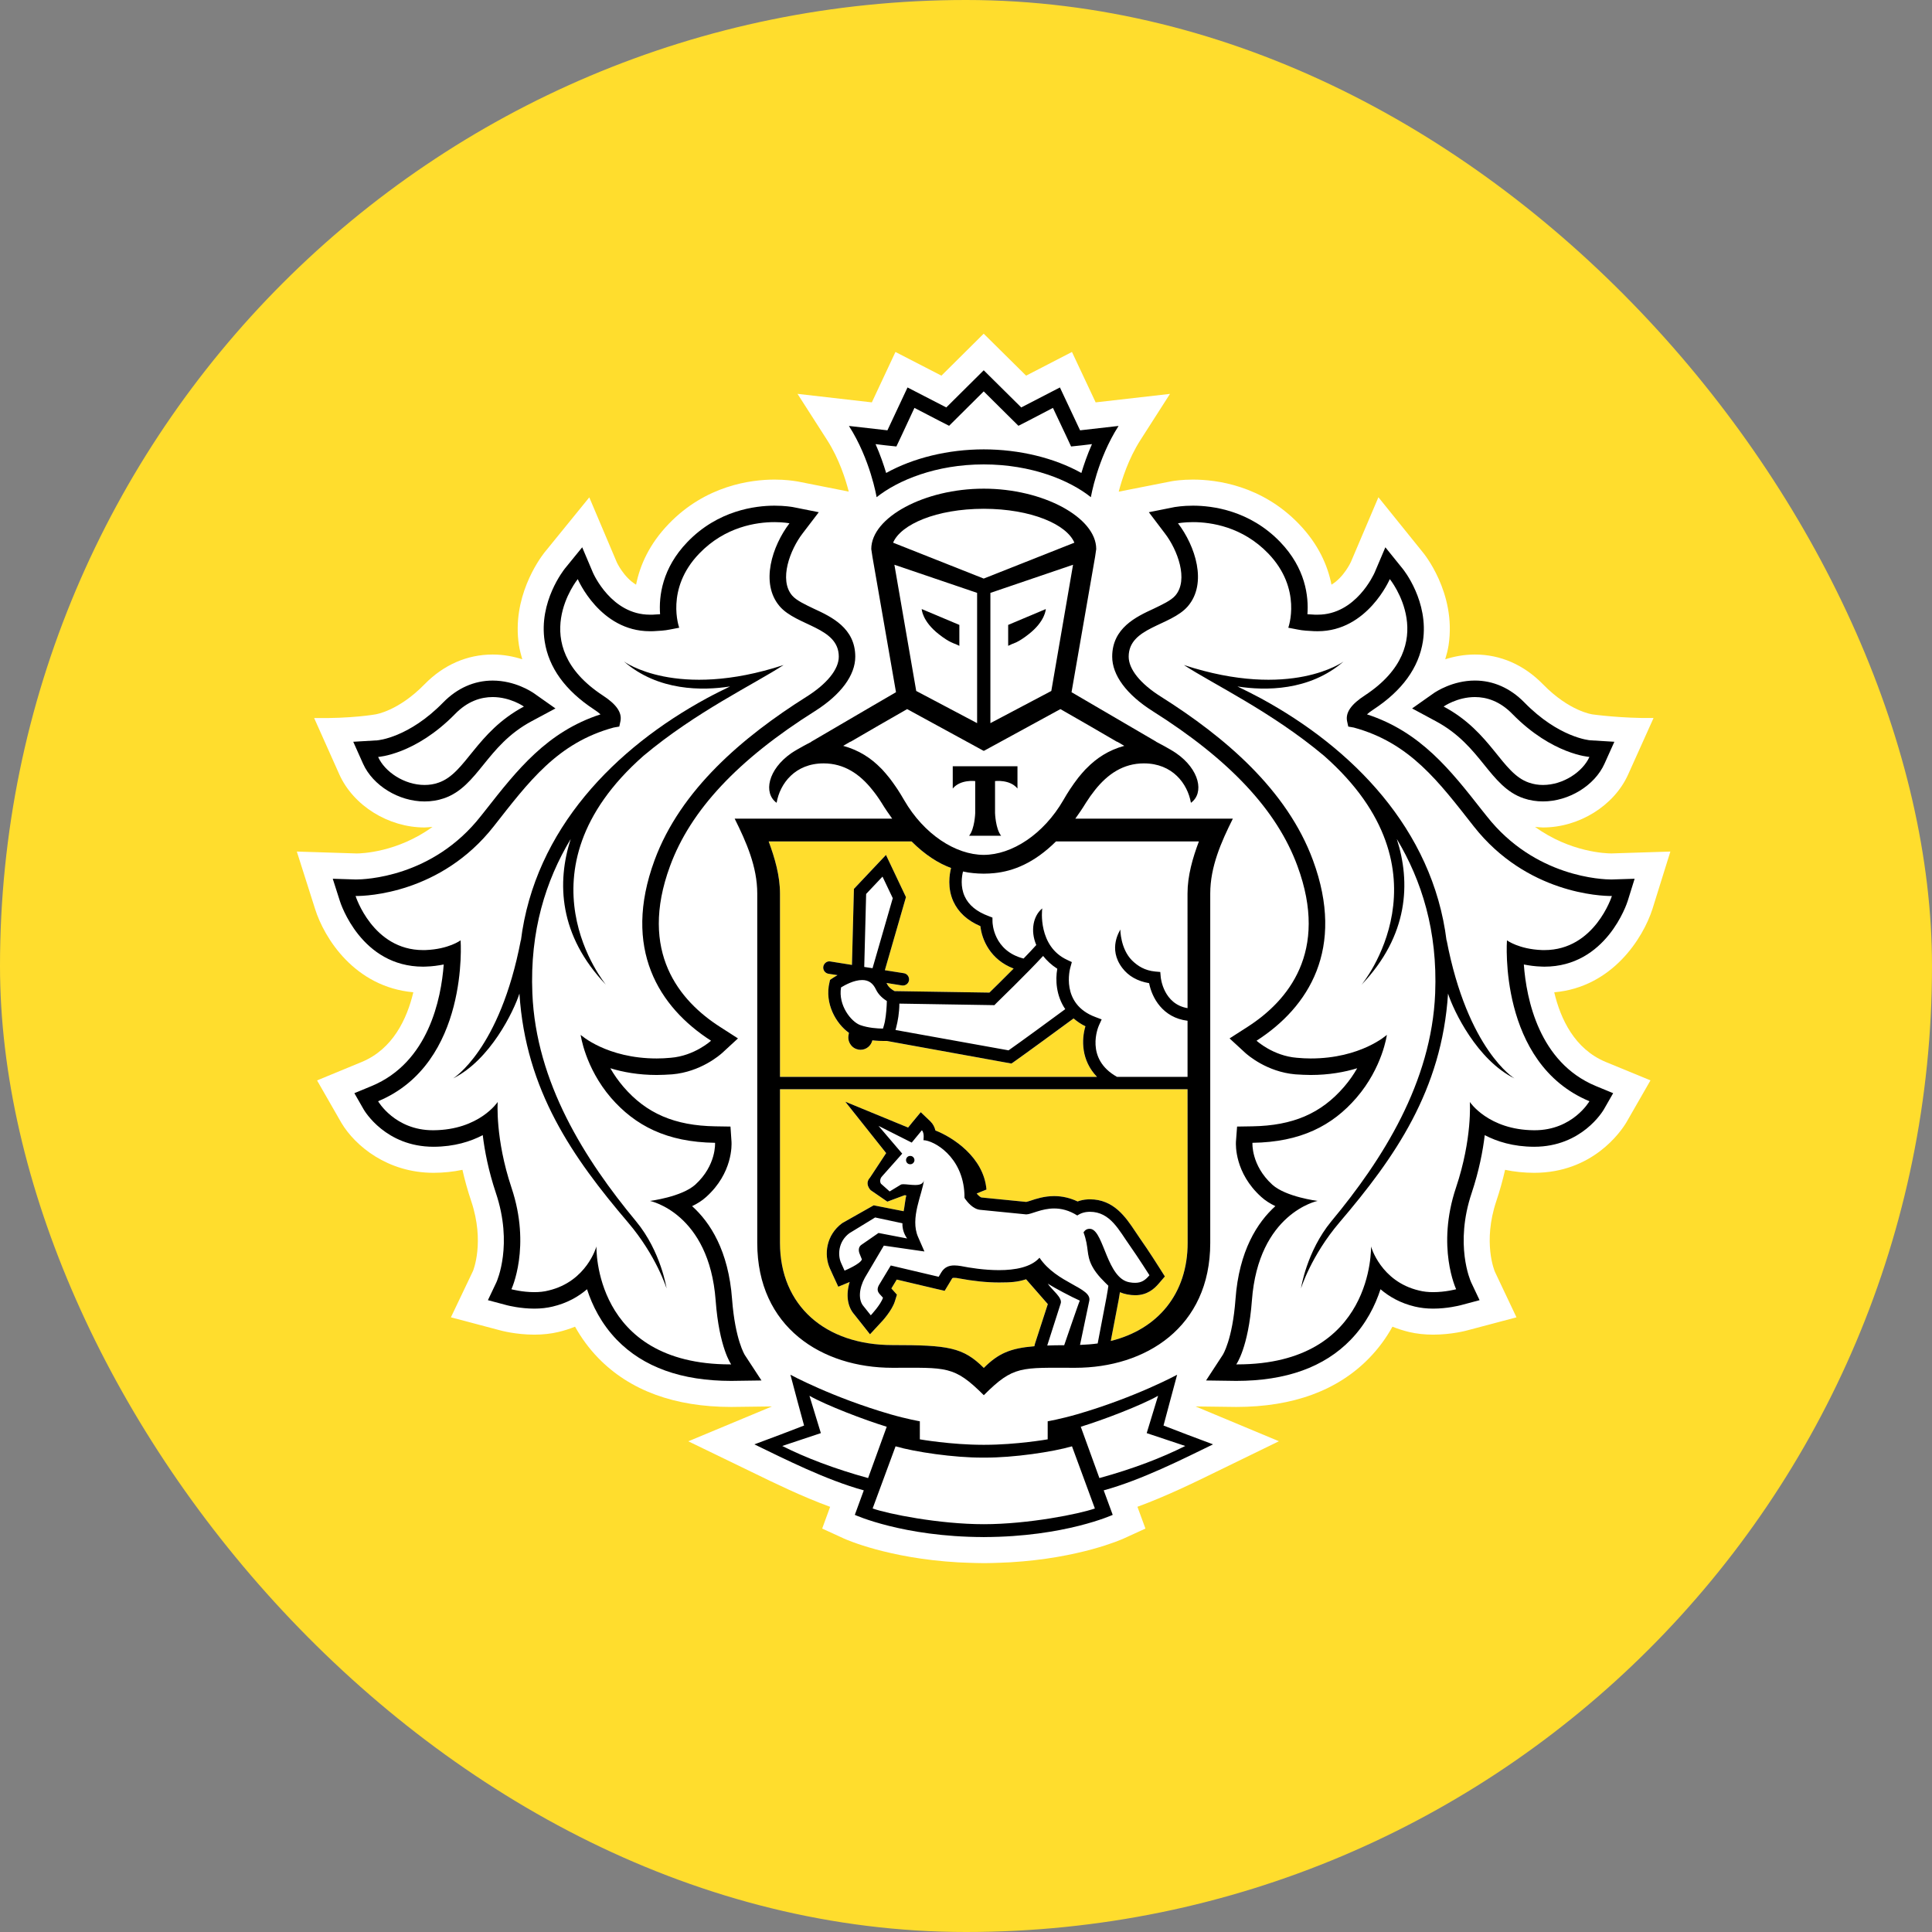 <svg width="64" height="64" viewBox="0 0 64 64" fill="none" xmlns="http://www.w3.org/2000/svg">
<rect x="0" y="0" width="64" height="64" fill="#808080" stroke="none"/>
<rect width="64" height="64" rx="32" fill="#FFDD2D"/>
<path fill-rule="evenodd" clip-rule="evenodd" d="M54.742 30.104L55.333 28.209L53.379 28.271C53.214 28.271 52.014 28.236 50.85 27.391C50.938 27.398 51.024 27.411 51.113 27.411C52.311 27.411 53.471 26.689 53.935 25.654L54.776 23.785C53.721 23.8 52.758 23.666 52.758 23.666C52.75 23.665 51.99 23.567 51.112 22.667C50.483 22.023 49.704 21.682 48.86 21.682C48.49 21.682 48.16 21.749 47.875 21.84C47.92 21.688 47.961 21.534 47.986 21.376C48.254 19.627 47.132 18.294 47.132 18.295L45.662 16.472L44.751 18.614C44.748 18.621 44.517 19.123 44.107 19.368C43.983 18.738 43.678 18.03 43.026 17.354C41.797 16.079 40.3 15.887 39.518 15.887C39.155 15.887 38.895 15.928 38.833 15.938L37.059 16.287C37.162 15.89 37.38 15.198 37.779 14.576L38.757 13.048L36.295 13.329L35.51 11.659L33.991 12.444L32.586 11.054L31.186 12.444L29.663 11.659L28.881 13.329L26.419 13.047L27.399 14.576C27.798 15.198 28.015 15.889 28.116 16.285L26.424 15.95L26.366 15.941C26.281 15.928 26.024 15.887 25.659 15.887C24.877 15.887 23.381 16.079 22.154 17.353C21.502 18.029 21.196 18.738 21.071 19.368C20.662 19.125 20.434 18.631 20.434 18.631L19.521 16.476L18.029 18.311C17.846 18.547 16.947 19.801 17.191 21.378C17.216 21.535 17.258 21.688 17.301 21.84C17.018 21.749 16.688 21.682 16.319 21.682C15.474 21.682 14.695 22.023 14.064 22.667C13.189 23.563 12.434 23.664 12.441 23.664C12.441 23.664 11.642 23.809 10.406 23.785L11.241 25.654C11.707 26.689 12.867 27.411 14.063 27.411C14.153 27.411 14.239 27.398 14.328 27.391C13.166 28.236 11.967 28.271 11.822 28.272L9.833 28.209L10.435 30.103C10.739 31.079 11.752 32.696 13.692 32.87C13.481 33.756 13.013 34.751 11.986 35.178L10.503 35.79L11.312 37.201C11.768 37.961 12.839 38.851 14.363 38.851C14.693 38.85 15.011 38.817 15.319 38.752C15.397 39.099 15.495 39.447 15.611 39.793C16.064 41.148 15.673 42.092 15.669 42.102L14.937 43.638L16.57 44.07C16.591 44.076 17.084 44.212 17.702 44.212C17.982 44.212 18.251 44.183 18.501 44.123C18.691 44.078 18.873 44.019 19.049 43.948C19.261 44.328 19.517 44.675 19.817 44.985C20.863 46.062 22.347 46.607 24.225 46.607H24.231L25.573 46.59L22.801 47.745L24.905 48.764C25.67 49.137 26.576 49.578 27.499 49.916L27.236 50.636L27.961 50.968C28.026 50.997 29.421 51.622 31.738 51.755C31.738 51.755 32.297 51.781 32.606 51.781C32.914 51.781 33.467 51.753 33.467 51.753C35.769 51.617 37.153 50.997 37.218 50.968L37.944 50.636L37.679 49.914C38.628 49.566 39.568 49.108 40.301 48.749L42.366 47.743L39.604 46.59L40.951 46.607C42.832 46.607 44.316 46.061 45.36 44.984C45.659 44.676 45.915 44.33 46.127 43.948C46.303 44.019 46.487 44.078 46.678 44.124C46.927 44.183 47.196 44.212 47.475 44.212C48.083 44.212 48.582 44.078 48.595 44.073L50.235 43.638L49.521 42.13C49.504 42.092 49.113 41.148 49.566 39.792C49.682 39.446 49.779 39.098 49.858 38.752C50.166 38.817 50.487 38.85 50.82 38.851C52.762 38.851 53.694 37.482 53.873 37.185L54.674 35.789L53.192 35.179C52.162 34.751 51.695 33.757 51.486 32.871C53.401 32.704 54.428 31.086 54.742 30.104Z" fill="white"/>
<path fill-rule="evenodd" clip-rule="evenodd" d="M32.586 16.855C31.017 16.856 29.84 17.371 29.584 17.978L32.586 19.165L35.589 17.978C35.335 17.371 34.158 16.856 32.586 16.855Z" fill="white"/>
<path fill-rule="evenodd" clip-rule="evenodd" d="M32.618 48.285H32.558C31.607 48.291 30.296 48.096 29.667 47.911L28.907 49.969C29.407 50.148 31.103 50.49 32.589 50.49C34.072 50.49 35.769 50.148 36.269 49.969L35.511 47.911C34.878 48.096 33.569 48.291 32.618 48.285Z" fill="white"/>
<path fill-rule="evenodd" clip-rule="evenodd" d="M38.362 46.237C37.797 46.558 36.536 47.039 35.803 47.263L36.418 48.963C37.553 48.652 38.491 48.289 39.264 47.9L37.985 47.474L38.362 46.237Z" fill="white"/>
<path fill-rule="evenodd" clip-rule="evenodd" d="M26.814 46.237L27.192 47.474L25.912 47.9C26.684 48.289 27.625 48.652 28.756 48.963L29.373 47.263C28.641 47.039 27.378 46.558 26.814 46.237Z" fill="white"/>
<path fill-rule="evenodd" clip-rule="evenodd" d="M32.587 14.886C33.77 14.886 34.93 15.17 35.822 15.668C35.904 15.395 36.018 15.062 36.173 14.713L35.835 14.753L35.481 14.791L35.332 14.467L34.88 13.512L34.058 13.942L33.737 14.105L33.481 13.852L32.587 12.966L31.695 13.852L31.44 14.105L31.119 13.942L30.292 13.512L29.847 14.467L29.694 14.791L29.341 14.753L29.004 14.713C29.159 15.062 29.272 15.395 29.355 15.668C30.251 15.17 31.409 14.886 32.587 14.886Z" fill="white"/>
<path fill-rule="evenodd" clip-rule="evenodd" d="M50.649 25.927C50.802 25.98 50.958 26.004 51.113 26.004C51.782 26.004 52.429 25.57 52.651 25.074C52.651 25.074 51.425 25 50.105 23.657C49.685 23.222 49.24 23.092 48.859 23.092C48.266 23.092 47.822 23.405 47.822 23.405C49.416 24.256 49.741 25.62 50.649 25.927Z" fill="white"/>
<path fill-rule="evenodd" clip-rule="evenodd" d="M14.064 26.004C14.218 26.004 14.375 25.98 14.525 25.927C15.435 25.62 15.763 24.256 17.355 23.405C17.355 23.405 16.909 23.092 16.32 23.092C15.936 23.092 15.492 23.222 15.07 23.657C13.752 25 12.526 25.075 12.526 25.075C12.746 25.57 13.395 26.004 14.064 26.004Z" fill="white"/>
<path fill-rule="evenodd" clip-rule="evenodd" d="M50.167 35.723C48.935 35.114 48.155 33.496 47.967 32.914C47.763 36.121 46.201 38.346 44.375 40.489C43.427 41.6 43.096 42.68 43.096 42.68C43.096 42.68 43.279 41.456 44.099 40.46C45.802 38.41 47.422 35.855 47.542 32.903C47.625 30.841 47.096 29.17 46.271 27.792C46.733 29.227 46.667 30.983 45.1 32.623C45.1 32.623 48.221 28.876 43.858 25.034C42.112 23.572 40.201 22.669 39.218 22.03C42.771 23.192 44.506 21.913 44.506 21.913C43.372 22.898 41.903 22.881 40.991 22.739C41.239 22.86 41.496 22.986 41.772 23.135C44.769 24.766 47.461 27.45 47.92 31.166V31.137C48.617 34.786 50.167 35.723 50.167 35.723ZM51.08 31.471C51.108 31.473 51.131 31.473 51.159 31.473C52.829 31.473 53.395 29.68 53.395 29.68H53.363C53.056 29.68 50.573 29.608 48.818 27.372C47.663 25.902 46.715 24.61 44.846 24.101L44.662 24.068L44.622 23.881C44.57 23.595 44.766 23.326 45.21 23.036C47.791 21.343 46.038 19.183 46.038 19.183C46.038 19.183 45.301 20.91 43.653 20.91C43.613 20.91 43.571 20.908 43.53 20.908C43.343 20.898 43.162 20.891 42.98 20.852L42.677 20.793C42.677 20.793 43.147 19.512 42.012 18.335C41.157 17.447 40.118 17.296 39.517 17.296C39.215 17.296 39.023 17.335 39.023 17.335C39.593 18.081 40.005 19.321 39.347 20.085C38.778 20.742 37.389 20.774 37.389 21.753C37.389 22.169 37.775 22.652 38.47 23.087C40.558 24.405 42.63 26.154 43.493 28.498C44.57 31.421 43.356 33.361 41.624 34.474C41.624 34.474 42.168 34.975 42.955 35.04C43.116 35.055 43.273 35.062 43.418 35.062C45.081 35.062 45.942 34.281 45.942 34.281C45.942 34.281 45.799 35.361 44.935 36.363C44.136 37.288 43.089 37.834 41.489 37.857C41.489 37.857 41.439 38.6 42.147 39.244C42.6 39.65 43.645 39.782 43.645 39.782C43.645 39.782 41.687 40.18 41.471 43.08C41.353 44.651 40.953 45.197 40.953 45.197H40.987C45.533 45.197 45.417 41.289 45.417 41.289C45.417 41.289 45.733 42.447 47.001 42.748C47.154 42.788 47.318 42.804 47.474 42.804C47.882 42.804 48.237 42.708 48.237 42.708C48.237 42.708 47.572 41.304 48.231 39.34C48.778 37.711 48.69 36.504 48.69 36.504C48.69 36.504 49.301 37.432 50.821 37.44H50.836C52.1 37.44 52.651 36.48 52.651 36.48C49.62 35.218 49.92 31.149 49.92 31.149C49.92 31.149 50.313 31.444 51.08 31.471Z" fill="white"/>
<path fill-rule="evenodd" clip-rule="evenodd" d="M20.8 40.489C18.975 38.346 17.413 36.121 17.207 32.914C17.018 33.496 16.242 35.114 15.01 35.723C15.01 35.723 16.559 34.786 17.255 31.137V31.166C17.715 27.45 20.407 24.766 23.404 23.136C23.679 22.986 23.938 22.86 24.184 22.74C23.273 22.881 21.804 22.898 20.67 21.913C20.67 21.913 22.405 23.192 25.957 22.03C24.974 22.67 23.065 23.572 21.319 25.034C16.955 28.876 20.076 32.624 20.076 32.624C18.507 30.983 18.444 29.227 18.905 27.792C18.079 29.17 17.551 30.841 17.636 32.903C17.755 35.855 19.374 38.409 21.074 40.461C21.897 41.456 22.082 42.679 22.082 42.679C22.082 42.679 21.747 41.6 20.8 40.489ZM21.531 39.782C21.531 39.782 22.577 39.651 23.031 39.243C23.738 38.6 23.688 37.857 23.688 37.857C22.088 37.834 21.041 37.288 20.238 36.364C19.378 35.361 19.235 34.281 19.235 34.281C19.235 34.281 20.095 35.062 21.756 35.062C21.905 35.062 22.06 35.055 22.221 35.04C23.009 34.975 23.554 34.475 23.554 34.475C21.821 33.361 20.606 31.421 21.682 28.498C22.545 26.155 24.617 24.405 26.706 23.087C27.399 22.652 27.786 22.169 27.786 21.753C27.786 20.774 26.398 20.742 25.83 20.085C25.172 19.321 25.584 18.081 26.153 17.335C26.153 17.335 25.963 17.296 25.659 17.296C25.059 17.296 24.02 17.447 23.165 18.335C22.028 19.512 22.5 20.793 22.5 20.793L22.196 20.852C22.015 20.891 21.832 20.898 21.646 20.908C21.603 20.908 21.565 20.91 21.525 20.91C19.872 20.91 19.14 19.183 19.14 19.183C19.14 19.183 17.387 21.343 19.967 23.036C20.411 23.326 20.606 23.595 20.555 23.881L20.515 24.068L20.327 24.101C18.46 24.61 17.512 25.902 16.356 27.372C14.602 29.608 12.122 29.68 11.813 29.68H11.779C11.779 29.68 12.345 31.473 14.017 31.473C14.043 31.473 14.068 31.473 14.096 31.471C14.864 31.444 15.258 31.149 15.258 31.149C15.258 31.149 15.555 35.218 12.525 36.479C12.525 36.479 13.077 37.441 14.341 37.441H14.356C15.876 37.432 16.487 36.504 16.487 36.504C16.487 36.504 16.399 37.711 16.943 39.34C17.602 41.305 16.941 42.708 16.941 42.708C16.941 42.708 17.295 42.804 17.703 42.804C17.861 42.804 18.023 42.788 18.175 42.748C19.441 42.447 19.759 41.289 19.759 41.289C19.759 41.289 19.643 45.197 24.189 45.197H24.221C24.221 45.197 23.824 44.651 23.707 43.079C23.491 40.18 21.531 39.782 21.531 39.782Z" fill="white"/>
<path fill-rule="evenodd" clip-rule="evenodd" d="M31.561 25.384H33.704V26.121C33.452 25.811 32.961 25.874 32.961 25.874V26.937C32.961 26.937 32.979 27.459 33.163 27.686H32.102C32.288 27.459 32.304 26.937 32.304 26.937V25.874C32.304 25.874 31.815 25.811 31.561 26.121V25.384ZM29.226 25.494C29.301 25.574 29.374 25.661 29.445 25.749C29.462 25.77 29.477 25.788 29.494 25.811C29.559 25.898 29.625 25.991 29.688 26.085C29.702 26.103 29.716 26.126 29.731 26.147C29.807 26.263 29.879 26.382 29.951 26.505C30.607 27.639 31.655 28.317 32.587 28.319C33.519 28.317 34.567 27.639 35.224 26.505C35.297 26.378 35.371 26.257 35.447 26.142C35.458 26.126 35.47 26.109 35.48 26.092C35.546 25.994 35.613 25.9 35.684 25.808C35.699 25.788 35.713 25.77 35.727 25.753C35.8 25.661 35.875 25.573 35.952 25.491C35.965 25.479 35.977 25.466 35.989 25.455C36.323 25.113 36.721 24.852 37.243 24.707L37.01 24.571H36.997L36.075 24.034L35.127 23.49L32.593 24.872L32.587 24.867L32.582 24.872L30.048 23.49L29.101 24.034L28.176 24.571H28.166L27.932 24.707C28.453 24.852 28.85 25.11 29.185 25.453C29.2 25.466 29.21 25.481 29.226 25.494Z" fill="white"/>
<path fill-rule="evenodd" clip-rule="evenodd" d="M31.781 20.701V21.394L31.648 21.333C31.642 21.328 31.447 21.284 31.107 21.014C30.546 20.578 30.534 20.176 30.534 20.176L31.781 20.701ZM32.369 23.955V19.641L29.628 18.709L30.351 22.89L32.369 23.955Z" fill="white"/>
<path fill-rule="evenodd" clip-rule="evenodd" d="M33.397 20.701L34.643 20.176C34.643 20.176 34.633 20.578 34.069 21.014C33.73 21.284 33.535 21.328 33.528 21.333L33.397 21.394V20.701ZM34.826 22.89L35.546 18.709L32.807 19.641V23.955L34.826 22.89Z" fill="white"/>
<path fill-rule="evenodd" clip-rule="evenodd" d="M28.493 33.956C28.759 34.053 29.084 34.074 29.25 34.074C29.256 34.053 29.265 34.028 29.273 33.997C29.287 33.948 29.301 33.899 29.312 33.845C29.358 33.606 29.375 33.336 29.379 33.161C29.267 33.091 29.107 32.967 29.018 32.781C28.917 32.566 28.771 32.466 28.559 32.466C28.284 32.466 27.988 32.632 27.86 32.71C27.76 33.307 28.199 33.847 28.493 33.956Z" fill="white"/>
<path fill-rule="evenodd" clip-rule="evenodd" d="M34.554 31.668C34.045 32.223 33.048 33.188 33 33.236L32.94 33.297L29.793 33.248C29.79 33.56 29.74 33.825 29.691 34.021C29.683 34.053 29.674 34.087 29.666 34.12L33.41 34.795C33.799 34.522 34.871 33.737 35.288 33.43C34.985 32.987 34.956 32.461 35.024 32.092C34.825 31.965 34.674 31.82 34.554 31.668Z" fill="white"/>
<path fill-rule="evenodd" clip-rule="evenodd" d="M34.98 27.873C34.255 28.594 33.56 28.862 32.938 28.923C32.825 28.935 32.711 28.942 32.596 28.942H32.58C32.464 28.942 32.349 28.935 32.237 28.923C32.128 28.913 32.015 28.896 31.9 28.87C31.86 29.032 31.808 29.371 31.956 29.693C32.087 29.984 32.354 30.2 32.744 30.345L32.875 30.396L32.878 30.538C32.878 30.58 32.909 31.498 33.906 31.753C34.069 31.585 34.217 31.432 34.327 31.305C34.123 30.824 34.23 30.333 34.526 30.093C34.513 30.143 34.383 31.348 35.347 31.796L35.505 31.871L35.458 32.04C35.442 32.091 35.121 33.257 36.288 33.691L36.495 33.769L36.403 33.97C36.383 34.014 35.925 35.072 37.003 35.673H39.339V33.814C38.508 33.712 38.157 33.043 38.066 32.569C37.679 32.503 37.381 32.336 37.175 32.063C36.685 31.417 37.107 30.824 37.112 30.792C37.111 30.797 37.112 31.427 37.501 31.817C37.694 32.004 37.921 32.15 38.266 32.183L38.436 32.198L38.45 32.372C38.453 32.409 38.547 33.263 39.339 33.397L39.337 29.599C39.337 29.011 39.508 28.419 39.714 27.873H34.98Z" fill="white"/>
<path fill-rule="evenodd" clip-rule="evenodd" d="M28.692 29.613L28.628 32.031L28.903 32.073L29.574 29.753L29.233 29.039L28.692 29.613Z" fill="white"/>
<path fill-rule="evenodd" clip-rule="evenodd" d="M30.145 38.566C30.066 38.563 30.009 38.497 30.014 38.419C30.02 38.343 30.084 38.284 30.161 38.291C30.24 38.294 30.295 38.363 30.292 38.437C30.285 38.514 30.219 38.572 30.145 38.566ZM36.086 40.706C36.106 40.706 36.13 40.709 36.152 40.715C36.569 40.834 36.675 42.342 37.407 42.476C37.479 42.491 37.545 42.495 37.603 42.495C37.815 42.495 37.941 42.405 38.077 42.244C38.077 42.244 37.708 41.664 37.433 41.272C37.067 40.76 36.783 40.142 36.102 40.142C36.086 40.142 36.066 40.142 36.049 40.144C35.825 40.155 35.687 40.265 35.687 40.265C35.41 40.091 35.153 40.032 34.922 40.032C34.495 40.032 34.163 40.229 33.996 40.229H33.99L32.469 40.078C32.231 40.055 32.043 39.815 31.975 39.721C31.959 39.695 31.949 39.681 31.949 39.681C31.949 39.639 31.949 39.596 31.947 39.559C31.895 38.312 30.932 37.778 30.589 37.77C30.589 37.77 30.63 37.533 30.537 37.442L30.201 37.851L29.101 37.297L29.886 38.217L29.221 38.965C29.137 39.05 29.148 39.165 29.183 39.214L29.47 39.468L29.834 39.247C29.852 39.233 29.886 39.229 29.926 39.229C30.027 39.229 30.178 39.255 30.314 39.255C30.463 39.255 30.591 39.224 30.606 39.084C30.561 39.546 30.133 40.349 30.413 40.981L30.622 41.457L29.277 41.263L28.647 42.329C28.453 42.683 28.423 43.067 28.61 43.276L28.845 43.571C28.845 43.571 29.175 43.22 29.249 42.989L29.142 42.871C29.052 42.772 29.057 42.683 29.112 42.577L29.507 41.92L31.094 42.295L31.178 42.152C31.286 41.972 31.441 41.919 31.611 41.919C31.682 41.919 31.753 41.928 31.828 41.94C32.123 41.998 32.608 42.076 33.093 42.076C33.625 42.076 34.153 41.981 34.435 41.664C35.01 42.519 36.175 42.654 36.083 43.089L35.776 44.553C35.979 44.544 36.175 44.531 36.361 44.505L36.653 42.982C36.685 42.816 36.715 42.593 36.715 42.593C36.603 42.479 36.331 42.237 36.177 41.943C35.972 41.548 36.083 41.341 35.892 40.826C35.892 40.826 35.951 40.706 36.086 40.706Z" fill="white"/>
<path fill-rule="evenodd" clip-rule="evenodd" d="M27.977 42.092C27.977 42.092 28.504 41.874 28.55 41.72L28.48 41.544C28.43 41.429 28.437 41.305 28.534 41.238L29.102 40.844L30.05 41.027C30.05 41.027 29.879 40.811 29.896 40.523L28.989 40.331L28.135 40.853C27.768 41.127 27.742 41.576 27.863 41.842L27.977 42.092Z" fill="white"/>
<path fill-rule="evenodd" clip-rule="evenodd" d="M34.69 44.572C34.859 44.566 35.048 44.563 35.253 44.563C35.253 44.563 35.742 43.131 35.77 43.086C35.496 42.965 34.927 42.663 34.707 42.524C34.853 42.742 35.205 42.99 35.135 43.181L34.69 44.572Z" fill="white"/>
<path fill-rule="evenodd" clip-rule="evenodd" d="M39.339 36.083H25.838V41.172C25.838 43.254 27.341 44.557 29.559 44.557C31.411 44.557 31.9 44.63 32.589 45.315C33.064 44.84 33.457 44.663 34.264 44.597L34.283 44.518L34.708 43.2C34.685 43.17 33.989 42.378 33.989 42.378C33.713 42.47 33.481 42.485 33.092 42.485C32.692 42.485 32.242 42.438 31.752 42.346C31.703 42.335 31.657 42.33 31.611 42.33C31.551 42.33 31.547 42.335 31.532 42.364L31.447 42.504L31.292 42.761L31.001 42.693L29.705 42.387L29.527 42.681L29.554 42.713L29.711 42.887L29.642 43.114C29.546 43.41 29.237 43.757 29.142 43.852L28.819 44.2L28.523 43.827L28.302 43.548C28.069 43.286 28.015 42.887 28.146 42.468C28.143 42.47 28.139 42.472 28.133 42.473L27.768 42.624L27.604 42.266L27.488 42.012C27.29 41.566 27.363 40.913 27.898 40.519L28.941 39.928L29.933 40.124C29.957 40.029 29.993 39.687 30.021 39.6C30.002 39.598 29.984 39.593 29.965 39.593L29.393 39.808L28.841 39.426C28.841 39.426 28.625 39.218 28.821 39.01L29.355 38.199L28.001 36.496L30.081 37.352L30.22 37.181L30.5 36.844L30.819 37.148C30.909 37.234 30.961 37.342 30.986 37.449C31.559 37.673 32.587 38.332 32.677 39.406L32.356 39.534V39.542C32.429 39.629 32.49 39.666 32.509 39.669L33.994 39.815C34.032 39.809 34.078 39.792 34.131 39.777C34.316 39.713 34.592 39.622 34.921 39.622C35.189 39.622 35.447 39.684 35.696 39.8C35.788 39.765 35.9 39.74 36.031 39.731L36.102 39.73C36.897 39.73 37.292 40.325 37.609 40.8C37.662 40.882 37.715 40.96 37.77 41.036C38.047 41.429 38.41 42.003 38.424 42.028L38.588 42.284L38.388 42.518C38.233 42.697 38.001 42.907 37.603 42.907C37.521 42.907 37.431 42.898 37.334 42.879C37.25 42.863 37.172 42.838 37.098 42.806C37.087 42.885 37.07 42.979 37.056 43.06L36.796 44.421C38.353 44.037 39.341 42.859 39.341 41.172L39.339 36.083Z" fill="#FFDD2D"/>
<path fill-rule="evenodd" clip-rule="evenodd" d="M25.838 35.673H36.339C35.814 35.13 35.822 34.443 35.956 33.996C35.802 33.923 35.676 33.835 35.564 33.738C35.154 34.041 33.901 34.955 33.574 35.184L33.503 35.231L29.382 34.485H29.299C29.2 34.485 29.055 34.481 28.897 34.462C28.852 34.649 28.692 34.776 28.509 34.776C28.487 34.776 28.464 34.774 28.443 34.77C28.335 34.751 28.241 34.696 28.179 34.606C28.115 34.517 28.089 34.411 28.107 34.303L28.122 34.214C27.698 33.914 27.305 33.243 27.479 32.536L27.496 32.462L27.556 32.419C27.564 32.413 27.635 32.363 27.742 32.303L27.443 32.257C27.331 32.237 27.256 32.132 27.273 32.022C27.292 31.91 27.397 31.829 27.508 31.851L28.221 31.964L28.286 29.446L29.348 28.321L30.01 29.719L29.311 32.141L29.942 32.24C30.053 32.257 30.128 32.362 30.112 32.476C30.095 32.578 30.009 32.646 29.91 32.646C29.899 32.646 29.888 32.646 29.877 32.645L29.364 32.562C29.371 32.578 29.381 32.587 29.387 32.602C29.442 32.716 29.563 32.796 29.634 32.831L32.775 32.882C32.909 32.752 33.238 32.428 33.578 32.086C32.804 31.792 32.523 31.125 32.477 30.681C32.044 30.496 31.746 30.22 31.581 29.861C31.379 29.416 31.451 28.97 31.505 28.753C31.086 28.601 30.646 28.321 30.195 27.873H25.463C25.666 28.419 25.838 29.011 25.838 29.599V35.673Z" fill="#FFDD2D"/>
<path fill-rule="evenodd" clip-rule="evenodd" d="M30.161 38.292C30.084 38.284 30.02 38.344 30.014 38.42C30.009 38.499 30.066 38.565 30.145 38.567C30.219 38.573 30.285 38.516 30.293 38.438C30.295 38.364 30.24 38.294 30.161 38.292Z" fill="black"/>
<path fill-rule="evenodd" clip-rule="evenodd" d="M36.419 48.963L35.802 47.263C36.536 47.039 37.798 46.557 38.363 46.237L37.986 47.474L39.263 47.9C38.491 48.288 37.554 48.651 36.419 48.963ZM32.59 50.491C31.104 50.491 29.408 50.148 28.907 49.97L29.667 47.911C30.297 48.096 31.607 48.291 32.558 48.285H32.618C33.569 48.291 34.878 48.096 35.511 47.911L36.269 49.97C35.769 50.148 34.073 50.491 32.59 50.491ZM25.913 47.9L27.192 47.474L26.814 46.237C27.378 46.557 28.642 47.039 29.374 47.263L28.757 48.963C27.626 48.651 26.685 48.288 25.913 47.9ZM39.321 47.522L38.543 47.223L38.758 46.417L38.994 45.54C38.994 45.54 37.617 46.289 35.674 46.852C35.123 47.01 34.706 47.082 34.706 47.082V47.68C34.706 47.68 33.668 47.861 32.618 47.861H32.558C31.508 47.861 30.471 47.68 30.471 47.68V47.082C30.471 47.082 30.052 47.01 29.502 46.852C27.561 46.289 26.184 45.54 26.184 45.54L26.417 46.417L26.636 47.223L25.856 47.522L24.99 47.846C25.982 48.326 27.356 49.024 28.614 49.37L28.317 50.182C28.317 50.182 29.912 50.91 32.57 50.917V50.919H32.606V50.917C35.266 50.91 36.86 50.182 36.86 50.182L36.562 49.37C37.82 49.024 39.197 48.326 40.184 47.846L39.321 47.522Z" fill="black"/>
<path fill-rule="evenodd" clip-rule="evenodd" d="M29.341 14.753L29.694 14.79L29.847 14.467L30.292 13.512L31.119 13.941L31.44 14.105L32.587 12.965L33.481 13.852L33.737 14.105L34.058 13.941L34.88 13.512L35.331 14.467L35.481 14.79L35.834 14.753L36.173 14.712C36.018 15.062 35.904 15.394 35.822 15.668C34.93 15.17 33.77 14.886 32.587 14.886C31.409 14.886 30.251 15.17 29.355 15.668C29.272 15.394 29.159 15.062 29.004 14.712L29.341 14.753ZM32.587 15.384C34.17 15.384 35.437 15.91 36.137 16.47C36.137 16.47 36.344 15.216 37.054 14.11L35.779 14.255L35.111 12.835L33.83 13.497L32.587 12.266L31.347 13.497L30.063 12.835L29.397 14.255L28.122 14.11C28.832 15.216 29.039 16.47 29.039 16.47C29.744 15.91 31.006 15.384 32.587 15.384Z" fill="black"/>
<path fill-rule="evenodd" clip-rule="evenodd" d="M52.652 36.48C52.652 36.48 52.101 37.441 50.836 37.441H50.821C49.303 37.432 48.69 36.504 48.69 36.504C48.69 36.504 48.778 37.711 48.232 39.341C47.573 41.305 48.237 42.708 48.237 42.708C48.237 42.708 47.882 42.804 47.474 42.804C47.319 42.804 47.155 42.789 47.002 42.749C45.733 42.447 45.417 41.29 45.417 41.29C45.417 41.29 45.534 45.197 40.988 45.197H40.953C40.953 45.197 41.353 44.651 41.471 43.08C41.687 40.181 43.646 39.782 43.646 39.782C43.646 39.782 42.6 39.651 42.148 39.245C41.439 38.6 41.489 37.857 41.489 37.857C43.088 37.835 44.137 37.289 44.935 36.364C45.8 35.361 45.942 34.281 45.942 34.281C45.942 34.281 45.082 35.063 43.419 35.063C43.273 35.063 43.117 35.055 42.956 35.04C42.169 34.976 41.625 34.475 41.625 34.475C43.357 33.362 44.571 31.421 43.494 28.498C42.631 26.155 40.558 24.405 38.471 23.087C37.776 22.653 37.389 22.169 37.389 21.753C37.389 20.774 38.778 20.743 39.347 20.086C40.005 19.321 39.593 18.082 39.023 17.335C39.023 17.335 39.215 17.296 39.518 17.296C40.118 17.296 41.158 17.447 42.013 18.335C43.147 19.512 42.676 20.794 42.676 20.794L42.98 20.853C43.162 20.891 43.343 20.898 43.531 20.908C43.572 20.908 43.613 20.91 43.653 20.91C45.302 20.91 46.039 19.183 46.039 19.183C46.039 19.183 47.791 21.343 45.211 23.037C44.767 23.326 44.571 23.595 44.622 23.881L44.663 24.069L44.846 24.101C46.716 24.61 47.663 25.903 48.819 27.373C50.574 29.608 53.057 29.681 53.363 29.681H53.396C53.396 29.681 52.83 31.473 51.16 31.473C51.132 31.473 51.108 31.473 51.081 31.472C50.314 31.444 49.92 31.15 49.92 31.15C49.92 31.15 49.621 35.219 52.652 36.48ZM51.16 32.022C53.207 32.022 53.892 29.935 53.92 29.845L54.149 29.11L53.382 29.134H53.379C53.108 29.134 50.849 29.073 49.248 27.034L49.096 26.844C48.05 25.511 47.058 24.242 45.283 23.664C45.334 23.617 45.408 23.561 45.509 23.495C46.451 22.874 46.998 22.12 47.136 21.245C47.337 19.929 46.499 18.879 46.462 18.836L45.892 18.13L45.536 18.968C45.512 19.02 44.914 20.362 43.653 20.362H43.559C43.473 20.357 43.391 20.354 43.31 20.347C43.354 19.749 43.245 18.823 42.407 17.953C41.399 16.908 40.164 16.751 39.518 16.751C39.172 16.751 38.943 16.794 38.917 16.796L38.057 16.968L38.588 17.669C39.005 18.21 39.382 19.208 38.934 19.729C38.791 19.895 38.496 20.029 38.215 20.165C37.635 20.432 36.843 20.805 36.843 21.753C36.843 22.367 37.318 23.009 38.18 23.555C40.728 25.162 42.301 26.838 42.98 28.689C44.031 31.535 42.66 33.159 41.329 34.015L40.731 34.399L41.255 34.881C41.325 34.943 41.964 35.508 42.909 35.589C43.088 35.6 43.259 35.61 43.419 35.61C44.024 35.61 44.54 35.515 44.959 35.387C44.844 35.589 44.702 35.796 44.524 36.003C43.763 36.887 42.827 37.289 41.48 37.311L40.98 37.319L40.942 37.822C40.937 37.923 40.9 38.856 41.78 39.649C41.915 39.772 42.077 39.873 42.248 39.955C41.651 40.494 41.044 41.433 40.927 43.041C40.827 44.383 40.508 44.88 40.504 44.885L39.952 45.73L40.951 45.744C42.602 45.744 43.866 45.288 44.742 44.383C45.26 43.848 45.556 43.243 45.731 42.708C46.018 42.953 46.389 43.169 46.873 43.283C47.056 43.326 47.257 43.35 47.474 43.35C47.941 43.35 48.331 43.25 48.375 43.24L49.013 43.07L48.731 42.473C48.71 42.425 48.178 41.227 48.751 39.519C48.997 38.78 49.123 38.118 49.184 37.603C49.586 37.813 50.124 37.986 50.82 37.988C52.399 37.988 53.096 36.806 53.127 36.756L53.438 36.213L52.861 35.975C50.979 35.192 50.562 33.088 50.479 31.95C50.649 31.983 50.844 32.013 51.063 32.019L51.16 32.022Z" fill="black"/>
<path fill-rule="evenodd" clip-rule="evenodd" d="M48.859 23.091C49.24 23.091 49.685 23.222 50.105 23.657C51.425 24.999 52.652 25.074 52.652 25.074C52.429 25.569 51.783 26.003 51.113 26.003C50.958 26.003 50.803 25.98 50.649 25.926C49.741 25.619 49.416 24.255 47.822 23.405C47.822 23.405 48.267 23.091 48.859 23.091ZM47.562 23.89C48.326 24.298 48.771 24.844 49.161 25.328C49.544 25.802 49.907 26.256 50.477 26.446C50.679 26.515 50.894 26.548 51.113 26.548C51.967 26.548 52.825 26.024 53.151 25.299L53.478 24.572L52.686 24.524C52.649 24.524 51.63 24.43 50.497 23.27C50.031 22.794 49.466 22.544 48.859 22.544C48.117 22.544 47.567 22.916 47.506 22.954L46.778 23.468L47.562 23.89Z" fill="black"/>
<path fill-rule="evenodd" clip-rule="evenodd" d="M47.92 31.138V31.166C47.461 27.45 44.769 24.766 41.773 23.136C41.496 22.987 41.239 22.86 40.992 22.74C41.903 22.882 43.372 22.899 44.507 21.913C44.507 21.913 42.772 23.192 39.218 22.03C40.201 22.67 42.113 23.573 43.859 25.035C48.22 28.877 45.1 32.624 45.1 32.624C46.667 30.984 46.733 29.227 46.271 27.793C47.097 29.171 47.624 30.841 47.542 32.903C47.422 35.856 45.803 38.41 44.099 40.461C43.28 41.457 43.097 42.681 43.097 42.681C43.097 42.681 43.428 41.601 44.375 40.49C46.202 38.347 47.763 36.122 47.968 32.914C48.156 33.497 48.934 35.114 50.168 35.724C50.168 35.724 48.618 34.787 47.92 31.138Z" fill="black"/>
<path fill-rule="evenodd" clip-rule="evenodd" d="M24.189 45.197C19.642 45.197 19.758 41.29 19.758 41.29C19.758 41.29 19.441 42.447 18.174 42.749C18.023 42.789 17.86 42.804 17.702 42.804C17.294 42.804 16.941 42.708 16.941 42.708C16.941 42.708 17.602 41.305 16.943 39.341C16.399 37.712 16.487 36.504 16.487 36.504C16.487 36.504 15.876 37.432 14.356 37.441H14.341C13.077 37.441 12.525 36.48 12.525 36.48C15.554 35.219 15.258 31.15 15.258 31.15C15.258 31.15 14.864 31.444 14.096 31.472C14.068 31.473 14.043 31.473 14.016 31.473C12.345 31.473 11.779 29.681 11.779 29.681H11.813C12.122 29.681 14.601 29.608 16.356 27.373C17.512 25.902 18.46 24.61 20.327 24.101L20.515 24.068L20.555 23.881C20.606 23.595 20.411 23.326 19.967 23.037C17.387 21.343 19.139 19.184 19.139 19.184C19.139 19.184 19.872 20.91 21.525 20.91C21.565 20.91 21.603 20.909 21.645 20.909C21.831 20.898 22.015 20.891 22.196 20.853L22.5 20.794C22.5 20.794 22.028 19.512 23.165 18.335C24.02 17.447 25.059 17.296 25.659 17.296C25.963 17.296 26.152 17.335 26.152 17.335C25.584 18.082 25.172 19.321 25.829 20.086C26.398 20.743 27.786 20.774 27.786 21.753C27.786 22.169 27.399 22.653 26.706 23.087C24.617 24.405 22.545 26.155 21.682 28.498C20.606 31.422 21.82 33.362 23.554 34.475C23.554 34.475 23.009 34.976 22.221 35.04C22.06 35.055 21.905 35.063 21.756 35.063C20.095 35.063 19.235 34.281 19.235 34.281C19.235 34.281 19.378 35.361 20.238 36.364C21.041 37.289 22.088 37.835 23.687 37.857C23.687 37.857 23.738 38.6 23.031 39.244C22.577 39.651 21.531 39.782 21.531 39.782C21.531 39.782 23.491 40.181 23.707 43.08C23.824 44.651 24.221 45.197 24.221 45.197H24.189ZM24.672 44.885C24.67 44.88 24.353 44.383 24.251 43.041C24.133 41.432 23.526 40.494 22.927 39.955C23.1 39.873 23.26 39.772 23.395 39.649C24.275 38.856 24.238 37.923 24.232 37.822L24.198 37.319L23.694 37.311C22.352 37.289 21.414 36.887 20.653 36.003C20.476 35.796 20.333 35.589 20.218 35.387C20.636 35.515 21.149 35.61 21.756 35.61C21.918 35.61 22.088 35.6 22.267 35.589C23.212 35.508 23.852 34.944 23.923 34.881L24.446 34.399L23.849 34.015C22.513 33.159 21.147 31.535 22.196 28.689C22.875 26.838 24.446 25.162 26.999 23.555C27.86 23.009 28.332 22.367 28.332 21.753C28.332 20.805 27.542 20.432 26.962 20.165C26.68 20.029 26.385 19.895 26.242 19.729C25.794 19.208 26.172 18.21 26.588 17.669L27.123 16.968L26.258 16.796C26.232 16.793 26.006 16.751 25.659 16.751C25.013 16.751 23.78 16.908 22.773 17.953C21.933 18.823 21.823 19.749 21.866 20.347C21.785 20.354 21.703 20.357 21.617 20.362H21.525C20.261 20.362 19.664 19.02 19.641 18.968L19.286 18.13L18.711 18.836C18.679 18.879 17.838 19.929 18.043 21.245C18.178 22.12 18.727 22.874 19.668 23.495C19.771 23.561 19.842 23.617 19.893 23.664C18.116 24.242 17.126 25.511 16.079 26.844L15.928 27.034C14.329 29.073 12.065 29.134 11.794 29.134L11.023 29.11L11.258 29.845C11.285 29.935 11.968 32.022 14.016 32.022L14.115 32.019C14.332 32.013 14.526 31.983 14.699 31.95C14.614 33.088 14.196 35.192 12.314 35.975L11.739 36.213L12.05 36.756C12.08 36.806 12.778 37.988 14.361 37.988C15.052 37.986 15.59 37.813 15.992 37.603C16.053 38.118 16.18 38.78 16.427 39.519C17 41.227 16.466 42.425 16.446 42.473L16.163 43.07L16.802 43.24C16.844 43.25 17.238 43.35 17.702 43.35C17.919 43.35 18.12 43.326 18.302 43.283C18.787 43.169 19.161 42.953 19.446 42.708C19.619 43.243 19.917 43.848 20.433 44.383C21.312 45.288 22.575 45.744 24.225 45.744L25.225 45.73L24.672 44.885Z" fill="black"/>
<path fill-rule="evenodd" clip-rule="evenodd" d="M15.07 23.657C15.492 23.222 15.936 23.091 16.32 23.091C16.909 23.091 17.355 23.405 17.355 23.405C15.763 24.256 15.434 25.62 14.525 25.927C14.375 25.981 14.219 26.003 14.064 26.003C13.395 26.003 12.747 25.57 12.526 25.075C12.526 25.075 13.752 25 15.07 23.657ZM14.064 26.549C14.283 26.549 14.498 26.516 14.7 26.447C15.271 26.256 15.634 25.803 16.017 25.329C16.409 24.845 16.849 24.298 17.613 23.89L18.4 23.468L17.67 22.954C17.609 22.915 17.061 22.545 16.32 22.545C15.711 22.545 15.146 22.794 14.68 23.271C13.546 24.431 12.53 24.524 12.493 24.525L11.702 24.572L12.027 25.3C12.354 26.025 13.211 26.549 14.064 26.549Z" fill="black"/>
<path fill-rule="evenodd" clip-rule="evenodd" d="M17.635 32.903C17.55 30.841 18.078 29.171 18.905 27.793C18.444 29.227 18.506 30.984 20.076 32.624C20.076 32.624 16.955 28.877 21.319 25.035C23.064 23.573 24.974 22.67 25.957 22.03C22.404 23.192 20.67 21.913 20.67 21.913C21.803 22.899 23.273 22.882 24.184 22.74C23.937 22.86 23.678 22.986 23.403 23.136C20.406 24.766 17.715 27.45 17.254 31.166V31.138C16.558 34.787 15.008 35.724 15.008 35.724C16.241 35.114 17.018 33.497 17.207 32.914C17.413 36.122 18.974 38.347 20.8 40.49C21.747 41.601 22.081 42.681 22.081 42.681C22.081 42.681 21.896 41.457 21.073 40.461C19.372 38.41 17.754 35.856 17.635 32.903Z" fill="black"/>
<path fill-rule="evenodd" clip-rule="evenodd" d="M31.561 25.384V26.121C31.816 25.811 32.305 25.874 32.305 25.874V26.937C32.305 26.937 32.288 27.459 32.102 27.686H33.164C32.98 27.459 32.962 26.937 32.962 26.937V25.874C32.962 25.874 33.453 25.811 33.705 26.121V25.384H31.561Z" fill="black"/>
<path fill-rule="evenodd" clip-rule="evenodd" d="M31.106 21.014C31.445 21.284 31.641 21.329 31.647 21.333L31.78 21.394V20.701L30.533 20.176C30.533 20.176 30.544 20.578 31.106 21.014Z" fill="black"/>
<path fill-rule="evenodd" clip-rule="evenodd" d="M34.069 21.014C34.633 20.578 34.643 20.176 34.643 20.176L33.397 20.701V21.394L33.528 21.333C33.535 21.329 33.73 21.284 34.069 21.014Z" fill="black"/>
<path fill-rule="evenodd" clip-rule="evenodd" d="M32.587 19.166L29.585 17.977C29.841 17.371 31.018 16.856 32.587 16.854C34.159 16.856 35.336 17.371 35.59 17.977L32.587 19.166ZM34.826 22.889L32.808 23.955V19.64L35.546 18.708L34.826 22.889ZM36.075 24.034L36.998 24.571H37.011L37.243 24.707C36.722 24.851 36.324 25.112 35.99 25.455C35.977 25.466 35.967 25.478 35.953 25.491C35.877 25.573 35.801 25.661 35.727 25.752C35.715 25.769 35.7 25.787 35.685 25.808C35.614 25.9 35.546 25.994 35.482 26.092C35.471 26.109 35.459 26.126 35.447 26.142C35.371 26.256 35.298 26.378 35.225 26.505C34.568 27.639 33.52 28.317 32.587 28.319C31.656 28.317 30.607 27.639 29.951 26.505C29.88 26.382 29.808 26.263 29.732 26.147C29.717 26.126 29.703 26.103 29.689 26.084C29.625 25.99 29.56 25.898 29.494 25.811C29.477 25.787 29.462 25.769 29.445 25.749C29.374 25.661 29.301 25.574 29.227 25.494C29.211 25.481 29.2 25.466 29.186 25.453C28.851 25.11 28.454 24.851 27.932 24.707L28.166 24.571H28.177L29.102 24.034L30.05 23.49L32.583 24.872L32.587 24.866L32.595 24.872L35.127 23.49L36.075 24.034ZM39.715 27.873C39.509 28.419 39.338 29.011 39.338 29.599L39.339 33.396C38.548 33.263 38.454 32.409 38.451 32.371L38.436 32.198L38.266 32.183C37.922 32.149 37.694 32.004 37.501 31.817C37.113 31.427 37.112 30.797 37.113 30.791C37.107 30.824 36.686 31.416 37.175 32.062C37.381 32.335 37.68 32.503 38.066 32.569C38.157 33.042 38.509 33.712 39.339 33.814V35.673H37.003C35.926 35.072 36.383 34.015 36.403 33.969L36.494 33.769L36.288 33.691C35.121 33.257 35.443 32.091 35.459 32.041L35.506 31.87L35.347 31.795C34.384 31.347 34.514 30.142 34.527 30.092C34.23 30.333 34.124 30.824 34.328 31.305C34.217 31.432 34.069 31.584 33.907 31.753C32.909 31.498 32.878 30.579 32.878 30.537L32.876 30.396L32.745 30.345C32.355 30.201 32.088 29.983 31.956 29.692C31.809 29.37 31.86 29.032 31.901 28.869C32.015 28.896 32.129 28.913 32.237 28.923C32.35 28.934 32.465 28.941 32.581 28.941H32.596C32.712 28.941 32.826 28.934 32.938 28.923C33.56 28.861 34.256 28.593 34.981 27.873H39.715ZM36.796 44.421L37.057 43.059C37.071 42.978 37.087 42.885 37.099 42.806C37.173 42.837 37.25 42.862 37.334 42.878C37.432 42.897 37.522 42.906 37.603 42.906C38.002 42.906 38.234 42.697 38.388 42.517L38.588 42.284L38.425 42.027C38.41 42.002 38.048 41.428 37.77 41.036C37.715 40.959 37.663 40.882 37.61 40.799C37.293 40.324 36.897 39.729 36.102 39.729L36.031 39.731C35.901 39.739 35.788 39.765 35.697 39.8C35.447 39.683 35.19 39.622 34.922 39.622C34.593 39.622 34.317 39.713 34.132 39.776C34.08 39.791 34.032 39.808 33.995 39.815L32.51 39.668C32.491 39.664 32.431 39.629 32.357 39.541V39.534L32.678 39.405C32.587 38.332 31.559 37.672 30.986 37.448C30.962 37.341 30.91 37.234 30.82 37.147L30.501 36.843L30.22 37.181L30.082 37.352L28.002 36.496L29.355 38.198L28.821 39.009C28.626 39.217 28.842 39.426 28.842 39.426L29.394 39.806L29.965 39.593C29.985 39.593 30.002 39.597 30.022 39.6C29.994 39.686 29.958 40.028 29.934 40.123L28.942 39.928L27.899 40.518C27.363 40.913 27.29 41.565 27.489 42.013L27.604 42.266L27.769 42.624L28.134 42.473C28.139 42.471 28.144 42.469 28.147 42.467C28.016 42.887 28.07 43.286 28.303 43.547L28.525 43.827L28.82 44.2L29.143 43.851C29.238 43.757 29.547 43.41 29.642 43.113L29.712 42.887L29.555 42.712L29.528 42.681L29.706 42.387L31.001 42.693L31.293 42.76L31.448 42.504L31.532 42.364C31.549 42.334 31.552 42.33 31.612 42.33C31.658 42.33 31.704 42.334 31.753 42.346C32.242 42.438 32.693 42.484 33.093 42.484C33.481 42.484 33.714 42.469 33.99 42.377C33.99 42.377 34.685 43.169 34.71 43.2L34.283 44.517L34.265 44.596C33.458 44.662 33.065 44.839 32.59 45.314C31.901 44.629 31.412 44.557 29.56 44.557C27.342 44.557 25.838 43.254 25.838 41.172V36.083H39.339L39.342 41.172C39.342 42.859 38.353 44.037 36.796 44.421ZM28.48 41.543L28.551 41.719C28.504 41.873 27.977 42.091 27.977 42.091L27.864 41.841C27.743 41.575 27.769 41.126 28.136 40.852L28.99 40.33L29.895 40.523C29.879 40.811 30.05 41.026 30.05 41.026L29.102 40.844L28.534 41.237C28.437 41.304 28.43 41.428 28.48 41.543ZM36.653 42.982L36.362 44.504C36.175 44.53 35.98 44.544 35.777 44.552L36.084 43.089C36.175 42.654 35.011 42.519 34.435 41.664C34.154 41.98 33.625 42.075 33.093 42.075C32.608 42.075 32.124 41.998 31.829 41.939C31.754 41.927 31.683 41.919 31.612 41.919C31.442 41.919 31.287 41.972 31.18 42.152L31.095 42.295L29.508 41.921L29.113 42.576C29.058 42.682 29.053 42.772 29.143 42.871L29.25 42.988C29.176 43.22 28.846 43.571 28.846 43.571L28.61 43.275C28.424 43.066 28.454 42.682 28.649 42.328L29.278 41.263L30.623 41.457L30.414 40.98C30.134 40.349 30.562 39.546 30.607 39.084C30.591 39.224 30.463 39.255 30.315 39.255C30.179 39.255 30.028 39.229 29.927 39.229C29.887 39.229 29.853 39.233 29.835 39.247L29.471 39.468L29.184 39.213C29.149 39.165 29.138 39.05 29.222 38.964L29.887 38.216L29.102 37.296L30.202 37.85L30.538 37.442C30.63 37.533 30.59 37.77 30.59 37.77C30.933 37.778 31.896 38.312 31.948 39.558C31.95 39.596 31.95 39.639 31.95 39.68C31.95 39.68 31.959 39.696 31.976 39.721C32.044 39.815 32.232 40.055 32.47 40.077L33.991 40.228H33.997C34.164 40.228 34.496 40.032 34.922 40.032C35.154 40.032 35.412 40.091 35.687 40.265C35.687 40.265 35.826 40.155 36.05 40.144C36.067 40.142 36.087 40.142 36.102 40.142C36.784 40.142 37.068 40.76 37.434 41.273C37.709 41.664 38.077 42.244 38.077 42.244C37.942 42.405 37.816 42.495 37.603 42.495C37.545 42.495 37.48 42.491 37.408 42.476C36.676 42.341 36.57 40.833 36.153 40.714C36.13 40.708 36.108 40.706 36.087 40.706C35.952 40.706 35.894 40.825 35.894 40.825C36.084 41.34 35.972 41.547 36.178 41.943C36.331 42.237 36.604 42.478 36.716 42.593C36.716 42.593 36.686 42.816 36.653 42.982ZM35.253 44.562C35.048 44.562 34.86 44.565 34.691 44.572L35.136 43.181C35.205 42.988 34.854 42.74 34.708 42.523C34.927 42.662 35.496 42.964 35.77 43.085C35.742 43.13 35.253 44.562 35.253 44.562ZM28.629 32.031L28.692 29.613L29.234 29.039L29.574 29.753L28.904 32.073L28.629 32.031ZM29.018 32.78C29.107 32.966 29.266 33.09 29.378 33.16C29.374 33.335 29.358 33.605 29.312 33.844C29.301 33.898 29.287 33.947 29.273 33.996C29.265 34.027 29.256 34.053 29.25 34.073C29.084 34.073 28.759 34.053 28.493 33.956C28.199 33.847 27.76 33.306 27.861 32.709C27.989 32.632 28.284 32.465 28.56 32.465C28.772 32.465 28.917 32.566 29.018 32.78ZM35.288 33.429C34.872 33.737 33.799 34.522 33.41 34.794L29.665 34.12C29.674 34.086 29.683 34.053 29.691 34.02C29.74 33.825 29.791 33.559 29.793 33.246L32.941 33.297L33.001 33.235C33.049 33.188 34.046 32.222 34.554 31.667C34.675 31.819 34.826 31.964 35.024 32.091C34.957 32.461 34.985 32.986 35.288 33.429ZM30.196 27.873C30.646 28.321 31.087 28.6 31.505 28.753C31.451 28.97 31.38 29.416 31.581 29.861C31.746 30.22 32.045 30.496 32.477 30.68C32.524 31.124 32.804 31.791 33.578 32.085C33.239 32.428 32.909 32.751 32.776 32.881L29.635 32.832C29.564 32.796 29.442 32.715 29.388 32.602C29.382 32.586 29.372 32.577 29.365 32.562L29.878 32.644C29.888 32.646 29.899 32.646 29.91 32.646C30.009 32.646 30.095 32.577 30.112 32.475C30.128 32.362 30.053 32.257 29.942 32.239L29.312 32.14L30.011 29.718L29.349 28.321L28.287 29.446L28.222 31.964L27.508 31.85C27.398 31.828 27.293 31.909 27.273 32.021C27.256 32.132 27.331 32.237 27.443 32.257L27.743 32.303C27.636 32.364 27.565 32.412 27.556 32.419L27.496 32.461L27.479 32.536C27.306 33.243 27.698 33.913 28.122 34.213L28.107 34.302C28.09 34.411 28.115 34.517 28.18 34.606C28.242 34.697 28.336 34.751 28.443 34.77C28.465 34.774 28.488 34.775 28.509 34.775C28.692 34.775 28.853 34.648 28.898 34.462C29.055 34.48 29.2 34.484 29.299 34.484H29.384L33.504 35.231L33.574 35.184C33.902 34.954 35.154 34.04 35.564 33.737C35.678 33.835 35.803 33.923 35.956 33.996C35.823 34.442 35.815 35.13 36.34 35.673H25.838V29.599C25.838 29.011 25.666 28.419 25.463 27.873H30.196ZM29.628 18.708L32.368 19.64V23.955L30.351 22.889L29.628 18.708ZM36.314 18.188C36.314 17.135 34.545 16.188 32.593 16.188H32.583C30.631 16.188 28.862 17.135 28.862 18.188L28.901 18.447L29.681 22.93L28.898 23.386L26.872 24.571H26.88C26.88 24.571 26.424 24.806 26.213 24.95C25.441 25.487 25.278 26.27 25.726 26.594C25.836 25.955 26.339 25.288 27.283 25.288C27.962 25.288 28.48 25.639 28.898 26.166C29.006 26.299 29.108 26.441 29.203 26.594C29.32 26.787 29.438 26.956 29.555 27.119H24.337C24.721 27.891 25.085 28.709 25.085 29.599V41.172C25.085 43.973 27.235 45.31 29.56 45.31C31.357 45.31 31.599 45.228 32.59 46.218C33.577 45.228 33.819 45.31 35.618 45.31C37.944 45.31 40.091 43.973 40.091 41.172V29.599C40.091 28.709 40.455 27.891 40.84 27.119H35.621C35.738 26.956 35.855 26.787 35.972 26.594C36.069 26.441 36.17 26.299 36.276 26.166C36.698 25.637 37.214 25.288 37.894 25.288C38.836 25.288 39.339 25.955 39.451 26.594C39.899 26.27 39.737 25.487 38.961 24.95C38.754 24.806 38.297 24.571 38.297 24.571H38.304L36.276 23.386L35.496 22.93L36.276 18.447L36.314 18.188Z" fill="black"/>
</svg>
